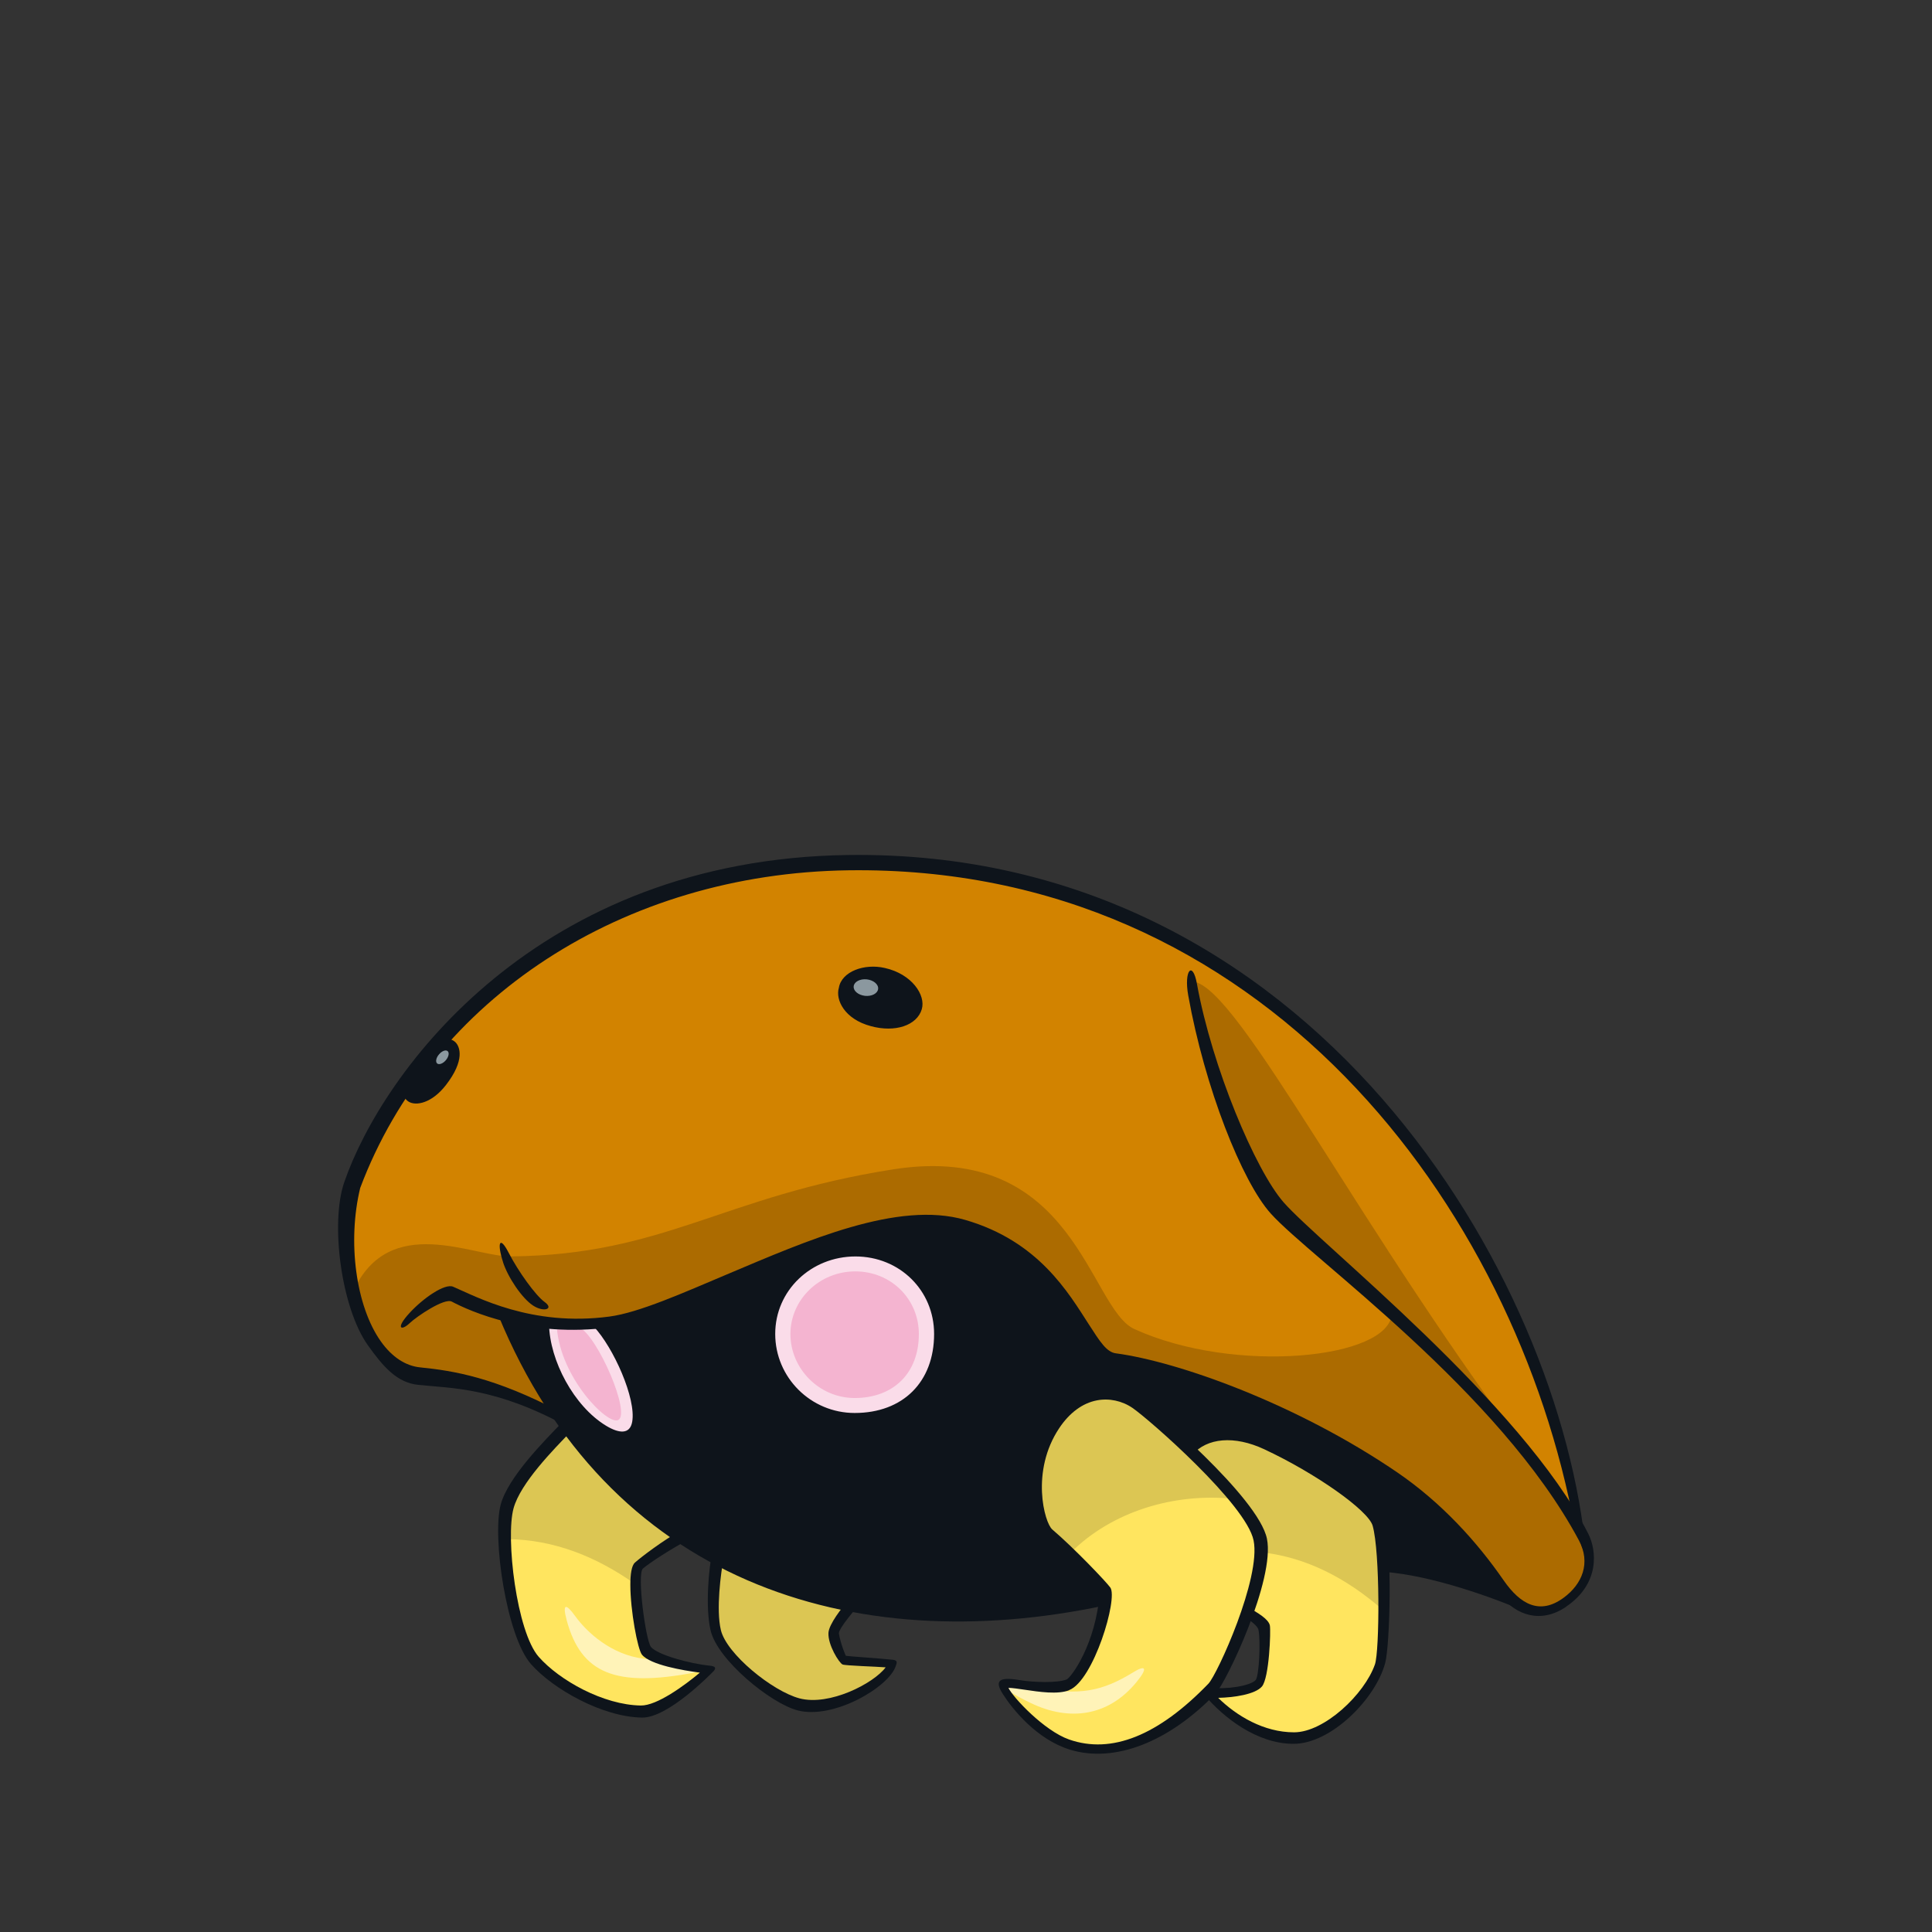 <svg width="800" height="800" viewBox="0 0 800 800" fill="none" xmlns="http://www.w3.org/2000/svg">
<rect x="0" y="0" width="800" height="800" fill="#333333" stroke="none"/>
<g clip-path="url(#clip0_42_71640)">
<path d="M571.971 647.189C571.579 640.444 570.931 634.619 569.99 631.305C567.794 623.657 543.772 607.734 524.161 598.596C511.474 592.673 499.217 593.517 492.491 601.282C505.277 613.558 518.906 628.56 520.73 637.482C522.142 644.385 519.573 655.818 515.866 666.937C519.024 668.761 522.063 671.055 522.534 673.428C523.436 678.016 523.24 694.43 521.279 696.724C518.455 700.019 506.297 702.156 500.355 701.156C507.65 709.726 521.338 718.982 535.849 718.982C549.204 718.982 566.323 702.843 570.892 689.763C572.343 685.625 572.912 663.662 571.951 647.17L571.971 647.189Z" fill="#FFE55F"/>
<path d="M267.113 684.095C264.701 681.134 260.622 651.307 264.015 648.268C266.799 645.758 276.408 638.561 283.448 634.835C265.858 623.402 249.856 608.695 236.011 590.379C228.795 598.086 214.519 611.519 211.067 624.089C207.479 637.169 212.362 676.408 221.853 687.174C230.815 697.332 249.464 707.647 265.329 707.882C275.526 708.039 293.763 691.39 293.763 691.39C293.763 691.39 271.212 689.135 267.133 684.095H267.113Z" fill="#FFE55F"/>
<path d="M260.583 593.536C269.231 589.222 257.916 560.101 247.424 548.512C239.364 549.257 232.128 549.198 225.696 548.59C226.265 571.73 249.66 598.988 260.583 593.536Z" fill="#FADCE9"/>
<path d="M255.974 588.008C261.328 585.341 247.542 553.474 239.953 549.67C235.187 550.121 234.364 550.023 230.579 549.67C232.109 570.594 251.581 590.204 255.974 588.008Z" fill="#F4B4D0"/>
<path d="M182.966 447.168C191.849 435.735 188.496 431.108 183.633 431.833C178.318 437.853 173.377 444.148 168.847 450.737C169.258 455.483 176.142 455.953 182.966 447.168Z" fill="#0E141B"/>
<path d="M349.573 687.685C347.749 686.901 346.083 682.371 344.749 676.37C344.18 673.782 350.907 665.408 353.436 662.741C334.12 658.917 315.569 652.603 298.254 643.504C296.881 650.407 294.704 666.114 296.861 675.272C299.469 686.391 319.511 701.883 330.61 704.825C344.847 708.59 366.908 696.608 369.477 688.901C360.163 687.862 351.377 688.431 349.553 687.666L349.573 687.685Z" fill="#DCC653"/>
<path d="M351.279 358.707C281.781 359.668 222.402 388.004 183.633 431.852C188.496 431.127 191.849 435.755 182.966 447.187C176.142 455.973 169.259 455.482 168.847 450.756C160.12 463.444 152.963 477.112 147.531 491.545C139.51 524.608 150.805 565.593 173.788 567.887C186.81 569.181 204.321 571.633 233.874 587.556C224.931 575.28 216.911 561.435 210.008 545.904C214.577 547.081 219.794 548.061 225.677 548.61C232.109 549.218 239.345 549.277 247.405 548.532C249.091 548.375 250.797 548.199 252.562 547.963C286.88 543.394 354.868 497.311 397.676 509.724C444.054 523.176 448.996 563.357 461.762 565.063C496.864 569.711 583.658 594.42 626.212 663.82C647.822 674.958 656.588 654.681 657.706 650.779C657.765 650.544 657.804 650.328 657.784 650.151C641.194 514.528 536.829 356.138 351.279 358.707Z" fill="#D28300"/>
<path d="M461.762 565.025C448.996 563.338 444.054 523.138 397.676 509.685C354.867 497.272 286.879 543.356 252.562 547.925C250.797 548.16 249.091 548.337 247.404 548.494C257.896 560.083 269.211 589.185 260.563 593.518C249.64 598.97 226.245 571.732 225.676 548.572C219.793 548.023 214.577 547.043 210.008 545.866C216.911 561.397 224.931 575.242 233.873 587.518C234.579 588.479 235.285 589.42 235.991 590.361C249.855 608.697 265.857 623.384 283.428 634.817C288.252 637.955 293.174 640.837 298.233 643.504C315.53 652.603 334.1 658.918 353.416 662.742C386.714 669.331 422.267 668.546 457.644 661.957C457.801 660.193 457.702 658.898 457.291 658.33C455.663 656.035 443.76 642.387 434.602 634.543C427.091 628.111 428.366 603.618 437.249 590.361C447.446 575.144 461.546 575.889 469.9 581.595C472.704 583.517 482.333 591.538 492.491 601.284C499.217 593.518 511.473 592.675 524.161 598.597C543.771 607.755 567.793 623.659 569.99 631.307C570.931 634.621 571.578 640.445 571.97 647.191C593.404 649.25 608.269 657.918 625.114 662.31C614.858 639.602 552.243 577.007 461.762 565.025ZM353.887 586.753C334.826 586.753 319.334 571.32 319.334 552.357C319.334 533.394 334.983 518.608 354.22 518.608C373.458 518.608 388.459 533.433 388.459 552.357C388.459 573.261 374.889 586.753 353.906 586.753H353.887Z" fill="#0E141B"/>
<path d="M354.22 518.607C334.983 518.607 319.334 533.746 319.334 552.356C319.334 570.966 334.846 586.752 353.887 586.752C374.889 586.752 388.44 573.241 388.44 552.356C388.44 533.433 373.399 518.607 354.201 518.607H354.22Z" fill="#FADCE9"/>
<path d="M354.142 526.451C339.336 526.451 327.296 538.1 327.296 552.415C327.296 566.73 339.219 578.888 353.887 578.888C370.046 578.888 380.478 568.495 380.478 552.415C380.478 537.864 368.908 526.451 354.142 526.451Z" fill="#F4B4D0"/>
<path d="M520.749 637.483C518.925 628.56 505.296 613.559 492.511 601.283C482.353 591.537 472.724 583.516 469.92 581.594C461.566 575.888 447.466 575.143 437.269 590.36C428.386 603.636 427.111 628.109 434.622 634.542C443.78 642.386 455.663 656.054 457.311 658.329C457.722 658.897 457.82 660.191 457.664 661.956C456.84 671.624 448.486 695.784 442.132 698.274C434.622 701.216 417.62 695.666 415.659 697.627C413.816 699.47 430.033 717.571 442.132 721.806C462.88 729.101 483.804 716.747 501.61 698.274C504.081 695.725 510.964 681.606 515.866 666.937C519.573 655.818 522.141 644.386 520.73 637.483H520.749Z" fill="#FFE55F"/>
<path d="M366.32 402.554C357.986 400.554 350.75 403.437 349.299 409.457C348.162 414.183 352.515 421.4 361.34 423.4C371.164 425.616 377.498 423.086 378.832 417.105C380.244 410.712 373.537 404.28 366.32 402.535V402.554Z" fill="#0E141B"/>
<path d="M571.97 647.189C571.578 640.444 570.93 634.619 569.989 631.305C567.793 623.657 543.771 607.734 524.16 598.596C511.473 592.673 499.216 593.517 492.49 601.282C505.276 613.558 518.905 628.56 520.729 637.482C521.042 638.992 521.121 640.757 521.082 642.64C540.594 644.464 557.576 653.563 572.421 666.466C572.46 660.073 572.303 653.249 571.95 647.189H571.97Z" fill="#DCC653"/>
<path d="M264.014 648.268C266.798 645.758 276.407 638.561 283.447 634.835C265.857 623.402 249.855 608.695 236.01 590.379C228.794 598.086 214.518 611.519 211.066 624.089C210.204 627.226 209.831 631.913 209.89 637.325C229.48 637.463 247.012 644.679 262.719 655.72C262.719 651.974 263.072 649.111 263.994 648.287L264.014 648.268Z" fill="#DCC653"/>
<path d="M510.708 620.618C505.472 614.226 498.883 607.421 492.49 601.283C482.332 591.537 472.704 583.516 469.899 581.594C461.545 575.888 447.446 575.143 437.249 590.36C428.365 603.636 427.091 628.109 434.601 634.542C437.386 636.934 440.445 639.875 443.387 642.876C460.545 625.776 486.235 618.128 510.708 620.618Z" fill="#DCC653"/>
<path d="M576.284 543.983C575.402 562.612 511.454 569.319 469.723 550.336C450.898 541.786 445.074 472.425 369.908 484.191C299.037 495.291 275.447 519.607 211.4 520.254C195.987 520.411 161.316 501.997 146.354 534.511C149.864 554.395 159.649 566.436 173.808 567.848C186.829 569.142 204.34 571.593 233.893 587.517C224.951 575.241 216.93 561.396 210.027 545.865C214.597 547.042 219.813 548.022 225.696 548.571C232.128 549.179 239.364 549.238 247.424 548.493C249.11 548.336 250.816 548.159 252.581 547.924C286.899 543.355 354.887 497.271 397.696 509.685C444.073 523.137 449.015 563.318 461.781 565.024C496.883 569.672 588.521 595.949 622.564 660.113C642.331 678.429 659.431 654.76 658.706 645.288C657.49 629.522 609.7 567.613 576.304 543.983H576.284Z" fill="#AC6B00"/>
<path d="M494.099 406.457C496.707 424.106 510.63 470.052 517.18 483.799C528.671 507.919 605.837 563.455 637.644 608.205C563.518 510.939 513.199 408.908 494.099 406.457Z" fill="#AC6B00"/>
<path d="M363.614 409.496C363.417 411.378 360.966 412.653 358.182 412.359C355.377 412.045 353.279 410.28 353.495 408.397C353.691 406.515 356.142 405.24 358.927 405.534C361.711 405.848 363.829 407.613 363.614 409.496Z" fill="#8B989F"/>
<path d="M184.613 439.01C183.417 440.422 181.809 441.011 181.024 440.364C180.24 439.697 180.573 438.01 181.769 436.598C182.966 435.186 184.574 434.579 185.358 435.245C186.142 435.912 185.809 437.598 184.613 439.01Z" fill="#8B989F"/>
<path d="M426.915 705.236C412.423 698.275 410.678 694.922 429.21 698.706C446.859 702.295 456.468 700.334 469.253 692.451C474.372 689.293 475.489 690.549 470.606 696.51C458.978 710.708 442.878 712.884 426.915 705.236Z" fill="#FFF3B8"/>
<path d="M287.095 692.666C302.901 689.704 285.193 689.175 266.446 686.822C253.092 685.155 243.012 675.919 238.129 669.133C234.619 664.251 232.658 663.466 234.658 670.918C240.659 693.195 255.19 698.627 287.095 692.666Z" fill="#FFF3B8"/>
<path d="M206.36 544.668C251.601 654.504 352.102 687.155 457.585 664.78C458.408 664.603 458.212 660.152 457.585 660.269C343.631 681.586 254.581 640.287 212.185 546.649C211.42 544.962 206.066 543.943 206.36 544.649V544.668Z" fill="#0E141B"/>
<path d="M656.784 643.484C646.548 529.393 543.791 351.372 351.083 354.039C222.617 355.804 158.473 443.442 142.549 489.525C136.706 506.429 141.255 541.394 152.276 556.964C158.787 566.142 164.493 572.535 173.141 573.437C187.104 574.907 205.498 574.417 235.56 591.066C236.364 591.517 233.952 585.654 232.207 584.732C204.792 570.319 187.809 567.593 173.965 566.201C167.886 565.593 162.258 561.867 157.708 555.454C147.354 540.864 143.765 514.136 149.158 491.898C178.691 413.36 258.053 361.648 351.299 360.373C522.945 358.001 627.644 499.723 652.097 632.659C654.117 635.326 654.431 641.17 656.764 643.503L656.784 643.484Z" fill="#0E141B"/>
<path d="M625.309 661.858C615.132 655.504 590.933 647.347 572.225 645.503C571.264 645.405 572.186 650.798 573.206 650.876C593.424 652.445 618.72 661.721 632.448 667.604C632.546 664.937 625.859 664.29 625.309 661.838V661.858Z" fill="#0E141B"/>
<path d="M648.548 665.25C662.51 655.759 661.216 642.032 657.627 634.992C629.977 580.711 546.87 515.331 531.554 497.898C519.867 484.602 501.904 442.009 495.629 407.398C493.844 397.553 490.157 401.809 492.02 412.183C498.864 450.344 514.258 489.23 526.201 502.506C542.948 521.136 620.78 575.966 653.803 637.855C658.745 647.111 655.254 655.936 647.371 661.662C637.703 668.702 629.663 664.564 622.584 654.327C611.681 638.561 596.993 622.245 578.481 609.617C536.986 581.319 487.941 563.827 461.997 560.376C458.193 559.866 455.428 555.473 450.976 548.57C442.348 535.177 430.033 513.939 399.657 505.134C371.811 497.055 334.1 513.723 301.038 527.686C282.938 535.334 264.602 543.531 252.366 545.158C220.029 549.473 197.301 536.942 187.633 532.804C184.201 531.333 175.279 537.471 169.572 543.688C163.63 550.139 166.101 551.237 169.572 547.943C172.572 545.08 184.025 537.354 187.064 538.962C194.536 542.923 219.186 554.081 252.817 549.61C265.504 547.923 282.801 540.609 301.116 532.882C333.649 519.155 370.536 503.585 397.245 511.331C426.444 519.803 439.073 539.393 447.447 552.375C452.545 560.297 456.252 566.004 461.566 566.729C486.686 570.063 534.437 586.634 575.285 613.578C601.072 630.599 609.936 646.817 621.466 660.897C627.84 668.702 637.939 672.526 648.567 665.29L648.548 665.25Z" fill="#0E141B"/>
<path d="M208.263 522.567C210.302 528.901 216.126 537.589 220.715 540.589C225.206 543.53 229.559 542.04 225.5 539.118C221.813 536.471 214.636 526.548 210.596 518.685C206.831 511.37 205.772 514.743 208.282 522.567H208.263Z" fill="#0E141B"/>
<path d="M354.221 516.391C333.63 516.391 316.844 531.275 316.844 552.375C316.844 572.26 333.787 590.321 353.769 590.321C373.752 590.321 392.107 577.339 392.107 552.179C392.107 532.334 374.36 516.391 354.221 516.391ZM353.887 585.085C335.748 585.085 321.001 570.397 321.001 552.355C321.001 534.314 335.905 520.273 354.221 520.273C372.536 520.273 386.793 534.353 386.793 552.355C386.793 572.24 373.889 585.085 353.907 585.085H353.887Z" fill="#0E141B"/>
<path d="M245.796 549.219C254.072 558.004 263.485 579.144 261.779 588.733C260.837 594.087 256.249 593.577 250.954 590.361C237.658 582.301 227.598 563.377 227.343 548.297C227.343 547.376 223.539 547.807 223.559 548.729C223.872 566.672 235.207 585.851 248.934 594.185C257.543 599.401 265.034 595.852 266.191 589.322C268.27 577.595 256.857 555.867 250.385 548.336C250.032 547.944 245.189 548.552 245.816 549.239L245.796 549.219Z" fill="#0E141B"/>
<path d="M232.794 588.947C225.225 596.811 210.459 611.636 207.36 622.912C203.673 636.345 209.733 677.604 219.891 689.096C228.951 699.372 249.424 710.981 265.857 711.216C276.584 711.373 294.115 693.312 294.88 692.606C297.115 690.567 295.998 689.919 293.919 689.723C285.467 688.88 272.171 685.193 269.524 681.938C267.367 679.075 263.759 652.464 266.131 649.582C268.681 647.287 278.545 640.934 285.487 637.325C286.546 636.776 283.467 632.913 281.878 633.795C274.681 637.757 265.504 644.699 262.896 647.052C261.543 648.268 261.013 651.798 261.013 656.229C261.013 666.917 264.033 682.958 265.818 685.154C269.289 689.429 282.957 691.704 289.801 692.606C283.486 697.901 271.995 706.333 265.347 706.215C249.836 705.98 231.677 695.802 223.087 686.076C213.91 675.683 209.302 636.757 212.655 624.54C215.538 614.087 229.068 600.36 236.403 592.752L232.775 588.967L232.794 588.947Z" fill="#0E141B"/>
<path d="M294.92 642.562C293.508 649.386 291.978 665.525 294.253 675.153C297.136 687.39 319.079 705.275 330.198 708.216C345.082 712.158 368.006 698.607 370.889 689.939C371.321 688.645 371.928 687.527 369.673 687.272C364.83 686.723 350.867 685.841 350.22 685.606C350.22 685.606 348.181 681.115 347.357 676.389C347.2 674.33 354.848 665.27 356.515 663.976C357.241 663.407 352.397 661.466 351.554 662.387C348.632 665.623 343.239 672.545 343.043 676.134C342.768 681.135 347.475 688.626 348.906 689.234C350.044 689.724 362.986 690.096 366.732 690.41C361.751 697.097 343.435 706.53 331.041 703.255C319.883 700.294 300.822 684.88 298.489 674.938C296.489 666.447 298.41 651.602 299.744 644.562C300.077 642.816 295.175 641.326 294.9 642.581L294.92 642.562Z" fill="#0E141B"/>
<path d="M427.111 617.716C427.111 625.58 428.915 633.404 432.994 636.836C440.191 642.876 453.682 656.936 455.369 659.27C453.839 680.782 443.485 694.705 441.661 695.431C437.759 696.96 427.934 696.647 422.051 695.666C413.129 694.176 411.932 696.254 415.247 701.451C419.188 707.667 429.287 720.296 443.112 724.513C461.605 730.141 483.999 721.316 503.276 701.353C507.786 696.686 528.063 654.054 524.612 637.15C521.121 620.03 476.744 582.457 471.371 578.771C449.564 563.847 427.13 585.418 427.13 617.697L427.111 617.716ZM442.74 699.823C452.819 695.882 463.017 661.898 459.761 657.368C458.075 655.014 444.956 641.209 435.7 633.287C432.523 630.561 426.62 609.264 438.641 591.301C442.897 584.948 448.27 581.006 454.173 579.869C459.232 578.888 464.625 580.026 468.959 583.006C475.802 587.693 516.042 622.893 519.082 637.856C522.259 653.387 504.041 693.372 500.393 697.157C479.646 718.669 460.232 726.454 442.661 720.277C432.405 716.669 419.561 703 417.561 698.902C419.071 698.902 421.875 699.333 424.208 699.667C430.346 700.588 437.994 701.726 442.72 699.882L442.74 699.823Z" fill="#0E141B"/>
<path d="M490.412 599.439C489.941 600.027 493.158 603.047 493.667 602.439C499.766 595.321 511.14 594.34 523.455 600.086C544.732 610.009 566.558 625.403 568.382 631.756C571.48 642.581 571.284 683.625 569.323 689.214C564.989 701.607 548.36 717.315 535.849 717.315C523.337 717.315 512.062 710.53 504.414 703.039C510.905 702.921 519.749 701.607 522.533 698.352C525.573 694.803 526.259 675.291 525.828 673.094C525.318 670.486 521.063 667.917 516.042 665.113C515.238 664.662 514.219 668.996 515.042 669.466C519.866 672.231 520.945 674.055 521.121 674.957C522.043 679.703 521.376 693.704 519.984 695.626C517.807 698.176 507.218 699.705 501.433 698.744C499.492 698.43 498.59 701.666 499.06 702.235C506.296 710.726 520.102 722.08 535.653 722.08C551.203 722.08 569.617 703.451 573.578 688.606C575.539 681.252 576.638 641.679 573.225 629.717C570.656 620.716 542.438 603.557 524.514 595.203C510.473 588.653 497.354 590.693 490.373 599.439H490.412ZM500.08 702.804C500.08 702.804 500.276 702.804 500.354 702.804C500.256 702.804 500.158 702.804 500.08 702.804Z" fill="#0E141B"/>
<path d="M366.418 400.829C357.927 398.848 348.494 402.26 347.357 409.006C345.847 414.007 349.71 422.027 360.633 424.91C370.595 427.636 379.694 424.655 381.694 417.889C383.42 412.065 377.576 403.319 366.418 400.829ZM377.203 416.752C376.478 420.007 371.987 424.106 361.711 421.772C353.71 419.968 349.965 413.791 350.926 409.849C352.142 404.77 358.456 402.378 365.927 404.182C372.222 405.692 378.38 411.398 377.203 416.772V416.752Z" fill="#0E141B"/>
<path d="M188.554 431.539C187.515 430.558 186.103 430.107 184.574 430.107C182.475 431.343 181.495 432.99 180.73 434.814C182.966 433.284 185.338 433.088 186.26 433.971C187.299 434.951 187.496 438.638 181.652 446.148C177.122 451.973 172.847 453.13 171.258 452.09C170.749 451.757 170.513 451.149 170.494 450.365C169.513 451.326 168.199 453.581 167.219 453.757C167.631 454.816 168.317 455.6 169.101 456.11C172.18 458.111 178.808 456.816 184.613 449.345C192.673 438.971 190.417 433.304 188.554 431.539Z" fill="#0E141B"/>
</g>
<defs>
<clipPath id="clip0_42_71640">
<rect width="520" height="372.199" fill="white" transform="translate(140 354)"/>
</clipPath>
</defs>
</svg>
